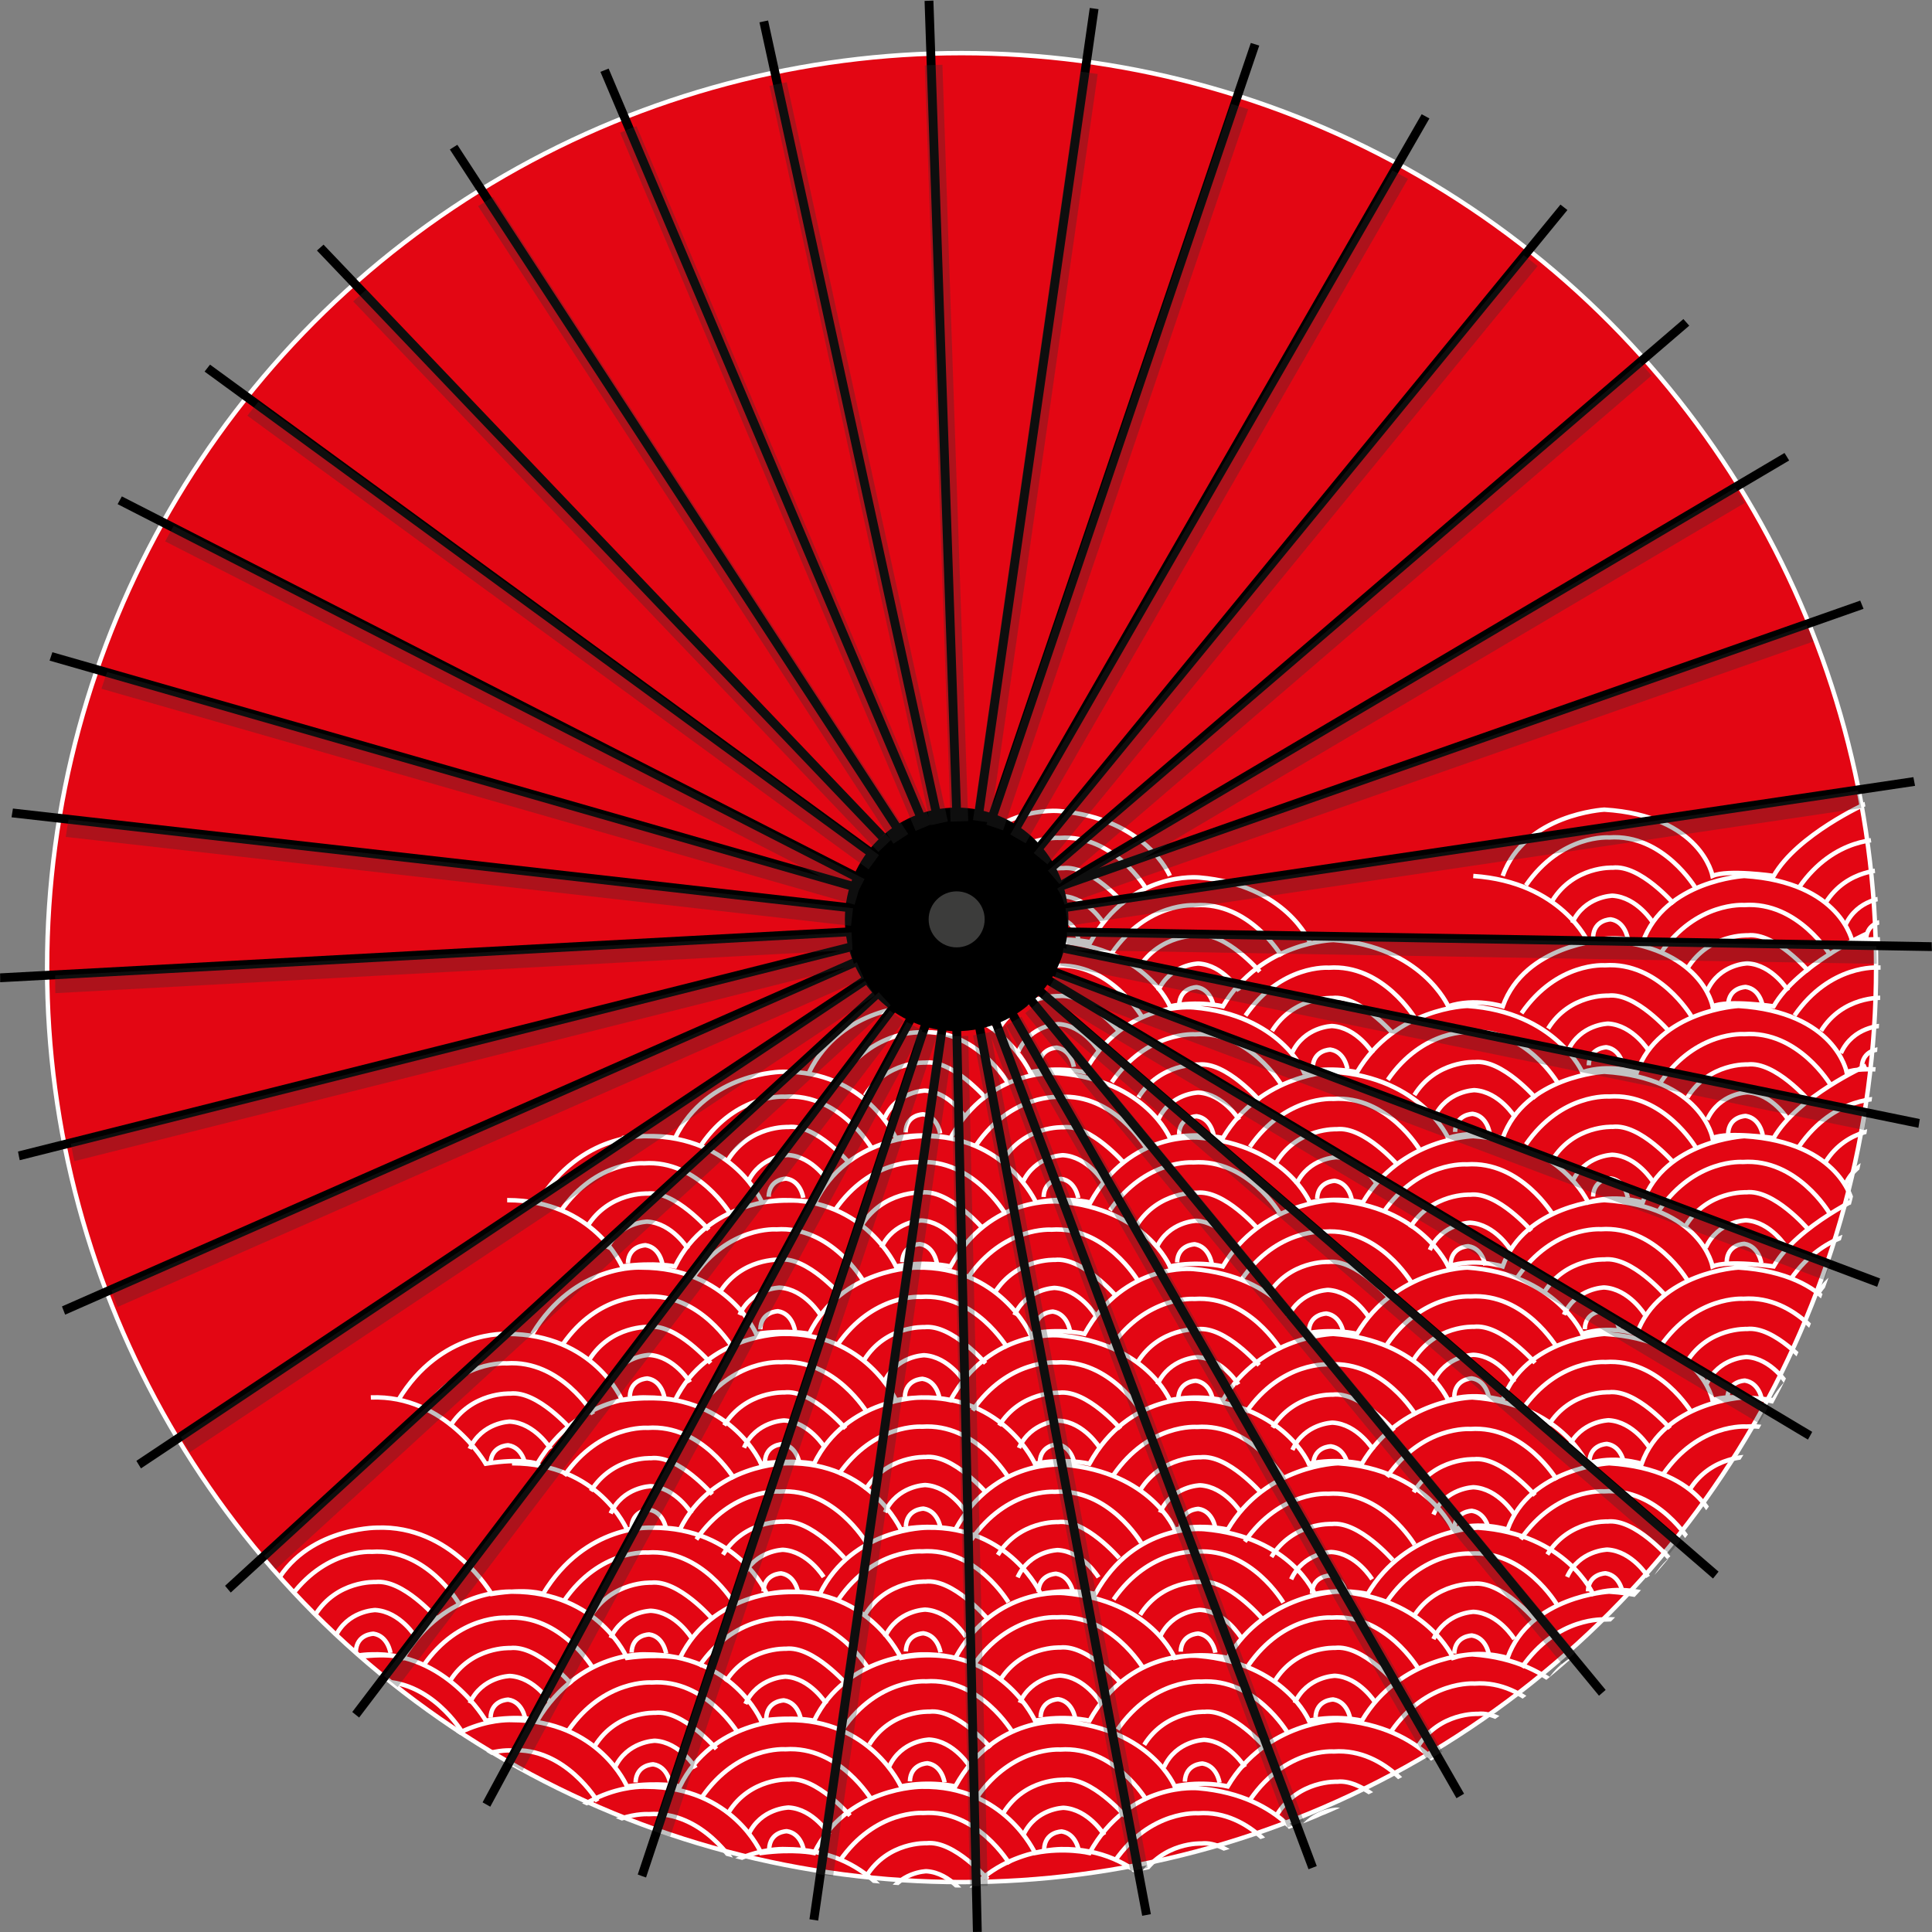 <?xml version="1.0" encoding="UTF-8" standalone="no"?>
<svg
   xmlns:dc="http://purl.org/dc/elements/1.1/"
   xmlns:cc="http://creativecommons.org/ns#"
   xmlns:rdf="http://www.w3.org/1999/02/22-rdf-syntax-ns#"
   xmlns:svg="http://www.w3.org/2000/svg"
   xmlns="http://www.w3.org/2000/svg"
   xmlns:xlink="http://www.w3.org/1999/xlink"
   xmlns:sodipodi="http://sodipodi.sourceforge.net/DTD/sodipodi-0.dtd"
   xmlns:inkscape="http://www.inkscape.org/namespaces/inkscape"
   version="1.1"
   id="Layer_1"
   x="0"
   y="0"
   width="218.66"
   height="218.66"
   viewBox="0 0 218.66 218.66"
   enable-background="new 0 0 841.89 595.28"
   xml:space="preserve"
   inkscape:version="0.91 r13725"
   sodipodi:docname="parasol2_optimized.svg"><rect x="0" y="0" width="218.66" height="218.66" fill="#808080" stroke="none"/><sodipodi:namedview
     pagecolor="#ffffff"
     bordercolor="#666666"
     borderopacity="1"
     objecttolerance="10"
     gridtolerance="10"
     guidetolerance="10"
     inkscape:pageopacity="0"
     inkscape:pageshadow="2"
     inkscape:window-width="1600"
     inkscape:window-height="837"
     id="namedview247"
     showgrid="false"
     inkscape:zoom="4.3172047"
     inkscape:cx="166.64442"
     inkscape:cy="105.04783"
     inkscape:window-x="-8"
     inkscape:window-y="-8"
     inkscape:window-maximized="1"
     inkscape:current-layer="Layer_1" /><style
     id="style3">.s0{fill:none;stroke-width:0.5;stroke:#fff;}.s1{fill:none;stroke:#000;}.s2{opacity:0.3;}.s3{fill:none;stroke-width:2;stroke:#303030;}</style><defs
     id="defs37331" /><g
     id="g36405"
     transform="translate(-311.128,-180.368)"><circle
       cx="420.4"
       cy="290.42"
       r="103.61"
       id="circle36407"
       fill="none" /><circle
       stroke-miterlimit="10"
       cx="419.96"
       cy="289.88"
       r="103.5"
       id="circle36409"
       style="fill:#e30613;stroke-width:0.5;stroke:#fff" /><g
       id="g36411"><defs
         id="defs36413"><path
           id="SVGID_1_"
           d="m523.96 290.5c0 57.16-46.34 103.5-103.5 103.5-57.16 0-103.5-46.34-103.5-103.5 0-57.16 46.34-103.5 103.51-103.5 57.16 0 103.5 46.34 103.5 103.5z" /></defs><clipPath
         id="SVGID_2_"><use
           xlink:href="#SVGID_1_"
           overflow="visible"
           id="use36417"
           x="0"
           y="0"
           width="100"
           height="100" /></clipPath><path
         clip-path="url(#SVGID_2_)"
         stroke-miterlimit="10"
         d="m 443.53,279.49 c 0,0 -2.67,-6.48 -12.5,-7.33 0,0 -7.83,-0.83 -12.33,7.33 m 103.64,-8.18 0,0 0,0 0,0 0,0 0,0 c 0,0 -7.81,3.52 -10.47,8.19 0,0 -5.17,-0.75 -6.92,0 0,0 -1.25,-6.81 -12.25,-7.5 0,0 -9,0.5 -11.5,7.5 m -21.83,7.51 c 0,0 -2.67,-6.48 -12.5,-7.33 0,0 -7.83,-0.83 -12.33,7.33 0,0 -2.83,-0.67 -6.17,0 0,0 -3.47,-7.67 -12.83,-7.5 m 122.64,-0.69 c 0,0 -7.8,3.52 -10.47,8.19 0,0 -5.17,-0.75 -6.92,0 0,0 -1.25,-6.81 -12.25,-7.5 0,0 -9,0.5 -11.5,7.5 0,0 -3.17,-1 -6.17,0 0,0 -3,-6.81 -13,-7.5 m 44.47,6.56 c 0,0 -7.8,3.52 -10.47,8.19 0,0 -5.16,-0.75 -6.91,0 0,0 -1.25,-6.81 -12.25,-7.5 0,0 -9,0.5 -11.5,7.5 0,0 -3.17,-1 -6.17,0 0,0 -3,-6.81 -13,-7.5 0,0 -8.17,0.17 -12.5,7.5 0,0 -2.83,-0.67 -6,0 0,0 -2.66,-6.48 -12.5,-7.33 0,0 -7.83,-0.83 -12.33,7.33 0,0 -2.83,-0.67 -6.17,0 m 124.98,-0.73 c 0,0 -7.8,3.52 -10.47,8.19 0,0 -5.16,-0.75 -6.92,0 0,0 -1.25,-6.81 -12.25,-7.5 0,0 -9,0.5 -11.5,7.5 0,0 -3.17,-1 -6.17,0 0,0 -3,-6.81 -13,-7.5 0,0 -8.17,0.17 -12.5,7.5 0,0 -2.83,-0.67 -6,0 0,0 -2.67,-6.48 -12.5,-7.33 0,0 -7.83,-0.83 -12.33,7.33 0,0 -2.83,-0.67 -6.17,0 0,0 -3.47,-7.67 -12.83,-7.5 0,0 -8.5,0 -12.17,7.5 m 119.63,-0.74 c 0,0 -7.81,3.52 -10.47,8.19 0,0 -5.17,-0.75 -6.92,0 0,0 -1.25,-6.81 -12.25,-7.5 0,0 -9,0.5 -11.5,7.5 0,0 -3.17,-1 -6.17,0 0,0 -3,-6.81 -13,-7.5 0,0 -8.17,0.17 -12.5,7.5 0,0 -2.83,-0.67 -6,0 0,0 -2.67,-6.48 -12.5,-7.33 0,0 -7.83,-0.83 -12.33,7.33 0,0 -2.83,-0.67 -6.17,0 0,0 -3.47,-7.67 -12.83,-7.5 0,0 -8.5,0 -12.17,7.5 0,0 -2.33,-0.5 -6,0 m 156.65,-0.9 c 0,0 -7.8,3.52 -10.47,8.19 0,0 -5.17,-0.75 -6.92,0 0,0 -1.25,-6.81 -12.25,-7.5 0,0 -9,0.5 -11.5,7.5 0,0 -3.17,-1 -6.17,0 0,0 -3,-6.81 -13,-7.5 0,0 -8.17,0.17 -12.5,7.5 0,0 -2.83,-0.67 -6,0 0,0 -2.67,-6.48 -12.5,-7.33 0,0 -7.83,-0.83 -12.33,7.33 0,0 -2.83,-0.67 -6.16,0 0,0 -3.47,-7.67 -12.83,-7.5 0,0 -8.5,0 -12.17,7.5 0,0 -2.33,-0.5 -6,0 0,0 -3.17,-7.5 -13,-7.5 0,0 -7.5,-0.5 -12.33,7.5 m 150.29,-0.95 c 0,0 -7.81,3.52 -10.47,8.19 0,0 -5.17,-0.75 -6.92,0 0,0 -1.25,-6.81 -12.25,-7.5 0,0 -9,0.5 -11.5,7.5 0,0 -3.17,-1 -6.17,0 0,0 -3,-6.81 -13,-7.5 0,0 -8.17,0.17 -12.5,7.5 0,0 -2.83,-0.67 -6,0 0,0 -2.67,-6.48 -12.5,-7.33 0,0 -7.83,-0.83 -12.33,7.33 0,0 -2.83,-0.67 -6.17,0 0,0 -3.47,-7.67 -12.83,-7.5 0,0 -8.5,0 -12.17,7.5 0,0 -2.33,-0.5 -6,0 0,0 -3.17,-7.5 -13,-7.5 m 168.99,6.94 c 0,0 -7.8,3.52 -10.47,8.19 0,0 -5.17,-0.75 -6.92,0 0,0 -1.25,-6.81 -12.25,-7.5 0,0 -9,0.5 -11.5,7.5 0,0 -3.17,-1 -6.17,0 0,0 -3,-6.81 -13,-7.5 0,0 -8.17,0.17 -12.5,7.5 0,0 -2.83,-0.67 -6,0 0,0 -2.66,-6.48 -12.5,-7.33 0,0 -7.83,-0.83 -12.33,7.33 0,0 -2.83,-0.67 -6.17,0 0,0 -3.47,-7.67 -12.83,-7.5 0,0 -8.5,0 -12.17,7.5 0,0 -2.33,-0.5 -6,0 0,0 -3.17,-7.5 -13,-7.5 0,0 -7.5,-0.5 -12.33,7.5 m 150.96,-0.68 c 0,0 -7.8,3.52 -10.47,8.19 0,0 -5.17,-0.75 -6.92,0 0,0 -1.25,-6.81 -12.25,-7.5 0,0 -9,0.5 -11.5,7.5 0,0 -3.17,-1 -6.17,0 0,0 -3,-6.81 -13,-7.5 0,0 -8.17,0.17 -12.5,7.5 0,0 -2.83,-0.67 -6,0 0,0 -2.67,-6.48 -12.5,-7.33 0,0 -7.83,-0.83 -12.33,7.33 0,0 -2.83,-0.67 -6.17,0 0,0 -3.47,-7.67 -12.83,-7.5 0,0 -8.5,0 -12.17,7.5 0,0 -2.33,-0.5 -6,0 0,0 -3.17,-7.5 -13,-7.5 0,0 -7.5,-0.5 -12.33,7.5 m 181.87,-1 c 0,0 -7.8,3.52 -10.47,8.19 0,0 -5.17,-0.75 -6.92,0 0,0 -1.25,-6.81 -12.25,-7.5 0,0 -9,0.5 -11.5,7.5 0,0 -3.17,-1 -6.17,0 0,0 -3,-6.81 -13,-7.5 0,0 -8.17,0.17 -12.5,7.5 0,0 -2.83,-0.67 -6,0 0,0 -2.67,-6.48 -12.5,-7.33 0,0 -7.83,-0.83 -12.33,7.33 0,0 -2.83,-0.67 -6.17,0 0,0 -3.47,-7.67 -12.83,-7.5 0,0 -8.5,0 -12.17,7.5 0,0 -2.33,-0.5 -6,0 0,0 -3.17,-7.5 -13,-7.5 0,0 -7.5,-0.5 -12.33,7.5 0,0 -1.67,-0.67 -5.83,0 0,0 -4.5,-7.83 -13,-7.5 m 169.79,6.76 c 0,0 -7.81,3.52 -10.47,8.19 0,0 -5.17,-0.75 -6.92,0 0,0 -1.25,-6.81 -12.25,-7.5 0,0 -9,0.5 -11.5,7.5 0,0 -3.17,-1 -6.17,0 0,0 -3,-6.81 -13,-7.5 0,0 -8.17,0.17 -12.5,7.5 0,0 -2.83,-0.67 -6,0 0,0 -2.67,-6.48 -12.5,-7.33 0,0 -7.83,-0.83 -12.33,7.33 0,0 -2.83,-0.67 -6.17,0 0,0 -3.47,-7.67 -12.83,-7.5 0,0 -8.5,0 -12.17,7.5 0,0 -2.33,-0.5 -6,0 0,0 -3.17,-7.5 -13,-7.5 m 169.65,6.6 c 0,0 -7.8,3.52 -10.47,8.19 0,0 -5.17,-0.75 -6.92,0 0,0 -1.25,-6.81 -12.25,-7.5 0,0 -9,0.5 -11.5,7.5 0,0 -3.17,-1 -6.17,0 0,0 -3,-6.81 -13,-7.5 0,0 -8.17,0.17 -12.5,7.5 0,0 -2.83,-0.67 -6,0 0,0 -2.66,-6.48 -12.5,-7.33 0,0 -7.83,-0.83 -12.33,7.33 0,0 -2.83,-0.67 -6.17,0 0,0 -3.47,-7.67 -12.83,-7.5 0,0 -8.5,0 -12.17,7.5 0,0 -2.33,-0.5 -6,0 0,0 -3.17,-7.5 -13,-7.5 0,0 -7.5,-0.5 -12.33,7.5 0,0 -1.67,-0.67 -5.83,0 0,0 -4.5,-7.83 -13,-7.5 0,0 -8.83,0 -12,7.5 0,0 -3.16,-0.33 -6.33,0 0,0 -4,-8 -13,-7.5 m 200.46,6.55 c 0,0 -7.81,3.52 -10.47,8.19 0,0 -5.17,-0.75 -6.92,0 0,0 -1.25,-6.81 -12.25,-7.5 0,0 -9,0.5 -11.5,7.5 0,0 -3.17,-1 -6.17,0 0,0 -3,-6.81 -13,-7.5 0,0 -8.17,0.17 -12.5,7.5 0,0 -2.83,-0.67 -6,0 0,0 -2.67,-6.48 -12.5,-7.33 0,0 -7.83,-0.83 -12.33,7.33 0,0 -2.83,-0.67 -6.16,0 0,0 -3.47,-7.67 -12.83,-7.5 0,0 -8.5,0 -12.17,7.5 0,0 -2.33,-0.5 -6,0 0,0 -3.17,-7.5 -13,-7.5 0,0 -7.5,-0.5 -12.33,7.5 0,0 -1.67,-0.67 -5.83,0 0,0 -4.5,-7.83 -13,-7.5 0,0 -8.83,0 -12,7.5 0,0 -3.17,-0.33 -6.33,0 0,0 -3.99,-8 -13,-7.5 m 231.47,6.41 c 0,0 -7.8,3.52 -10.47,8.19 0,0 -5.17,-0.75 -6.91,0 0,0 -1.25,-6.81 -12.25,-7.5 0,0 -9,0.5 -11.5,7.5 0,0 -3.17,-1 -6.17,0 0,0 -3,-6.81 -13,-7.5 0,0 -8.16,0.17 -12.5,7.5 0,0 -2.83,-0.67 -6,0 0,0 -2.67,-6.48 -12.5,-7.33 0,0 -7.83,-0.83 -12.33,7.33 0,0 -2.83,-0.67 -6.17,0 0,0 -3.47,-7.67 -12.83,-7.5 0,0 -8.5,0 -12.17,7.5 0,0 -2.33,-0.5 -6,0 0,0 -3.17,-7.5 -13,-7.5 0,0 -7.5,-0.5 -12.33,7.5 0,0 -1.67,-0.67 -5.83,0 0,0 -4.5,-7.83 -13,-7.5 0,0 -8.83,0 -12,7.5 0,0 -3.17,-0.33 -6.33,0 0,0 -4,-8 -13,-7.5 m 201.11,6.75 c 0,0 -7.8,3.52 -10.47,8.19 0,0 -5.17,-0.75 -6.92,0 0,0 -1.25,-6.81 -12.25,-7.5 0,0 -9,0.5 -11.5,7.5 0,0 -3.17,-1 -6.17,0 0,0 -3,-6.81 -13,-7.5 0,0 -8.17,0.17 -12.5,7.5 0,0 -2.83,-0.67 -6,0 0,0 -2.67,-6.48 -12.5,-7.33 0,0 -7.83,-0.83 -12.33,7.33 0,0 -2.83,-0.67 -6.16,0 0,0 -3.47,-7.67 -12.83,-7.5 0,0 -8.5,0 -12.17,7.5 0,0 -2.33,-0.5 -6,0 0,0 -3.17,-7.5 -13,-7.5 0,0 -7.5,-0.5 -12.33,7.5 0,0 -1.67,-0.67 -5.83,0 0,0 -4.5,-7.83 -13,-7.5 0,0 -8.83,0 -12,7.5 0,0 -3.17,-0.33 -6.33,0 0,0 -4,-8 -13,-7.5 m 231.47,6.85 c 0,0 -7.8,3.52 -10.47,8.19 0,0 -5.17,-0.75 -6.91,0 0,0 -1.25,-6.81 -12.25,-7.5 0,0 -9,0.5 -11.5,7.5 0,0 -3.17,-1 -6.17,0 0,0 -3,-6.81 -13,-7.5 0,0 -8.16,0.17 -12.5,7.5 0,0 -2.83,-0.67 -6,0 0,0 -2.66,-6.48 -12.5,-7.33 0,0 -7.83,-0.83 -12.33,7.33 0,0 -2.83,-0.67 -6.17,0 0,0 -3.47,-7.67 -12.83,-7.5 0,0 -8.5,0 -12.17,7.5 0,0 -2.33,-0.5 -6,0 0,0 -3.17,-7.5 -13,-7.5 0,0 -7.5,-0.5 -12.33,7.5 0,0 -1.66,-0.67 -5.83,0 0,0 -4.5,-7.83 -13,-7.5 0,0 -8.83,0 -12,7.5 0,0 -3.17,-0.33 -6.33,0 0,0 -4,-8 -13,-7.5 m 232.06,6.37 c 0,0 -7.8,3.52 -10.47,8.19 0,0 -5.17,-0.75 -6.92,0 0,0 -1.25,-6.81 -12.25,-7.5 0,0 -9,0.5 -11.5,7.5 0,0 -3.17,-1 -6.17,0 0,0 -3,-6.81 -13,-7.5 0,0 -8.16,0.17 -12.5,7.5 0,0 -2.83,-0.67 -6,0 0,0 -2.67,-6.48 -12.5,-7.33 0,0 -7.83,-0.83 -12.33,7.33 0,0 -2.83,-0.67 -6.17,0 0,0 -3.47,-7.67 -12.83,-7.5 0,0 -8.5,0 -12.17,7.5 0,0 -2.33,-0.5 -6,0 0,0 -3.17,-7.5 -13,-7.5 0,0 -7.5,-0.5 -12.33,7.5 0,0 -1.67,-0.67 -5.83,0 0,0 -4.5,-7.83 -13,-7.5 0,0 -8.83,0 -12,7.5 0,0 -3.17,-0.33 -6.33,0 0,0 -3.99,-8 -13,-7.5"
         id="path36419"
         class="s0"
         inkscape:connector-curvature="0"
         style="fill:none;stroke:#ffffff;stroke-width:0.5;stroke-miterlimit:10"
         sodipodi:nodetypes="cccccccccccccccccccccccccccccccccccccccccccccccccccccccccccccccccccccccccccccccccccccccccccccccccccccccccccccccccccccccccccccccccccccccccccccccccccccccccccccccccccccccccccccccccccccccccccccccccccccccccccccccccccccccccccccccccccccccccccccccccccccccccccccccccccccccccccccccccccccccccccccccccccccccccccc" /><g
         clip-path="url(#SVGID_2_)"
         id="g36459"><path
           stroke-miterlimit="10"
           d="m533.95 281.16c0 0-3.66-6.19-9.79-5.76 0 0-5.4-0.43-9.43 5.42M529.14 285.08 529.14 285.08 529.14 285.08 529.14 285.08 529.14 285.08 529.14 285.08c0 0-1.77-2.92-4.61-3.09 0 0-3.16 0.06-4.55 3.09M526.25 286.84c0 0-0.27-1.92-1.92-2.17 0 0-1.94 0.02-2 2.05M531.48 282.92c0 0-3.81-4.44-6.92-4.09 0 0-4.37-0.22-6.82 3.73"
           id="path36461"
           class="s0" /></g><g
         clip-path="url(#SVGID_2_)"
         id="g36469"><path
           stroke-miterlimit="10"
           d="m503.05 280.91c0 0-3.65-6.19-9.79-5.76 0 0-5.4-0.42-9.43 5.42M498.23 284.83 498.23 284.83 498.23 284.83 498.23 284.83 498.23 284.83 498.23 284.83c0 0-1.77-2.92-4.61-3.09 0 0-3.17 0.06-4.55 3.09M495.35 286.59c0 0-0.28-1.92-1.92-2.17 0 0-1.94 0.02-2 2.05M500.57 282.66c0 0-3.81-4.44-6.92-4.09 0 0-4.37-0.22-6.82 3.73"
           id="path36471"
           class="s0" /></g><g
         clip-path="url(#SVGID_2_)"
         id="g36479"><path
           stroke-miterlimit="10"
           d="m440.85 280.96c0 0-3.65-6.19-9.79-5.76 0 0-5.4-0.42-9.43 5.42M436.04 284.88 436.04 284.88 436.04 284.88 436.04 284.88 436.04 284.88 436.04 284.88c0 0-1.77-2.92-4.61-3.09 0 0-3.17 0.06-4.55 3.09M433.16 286.64c0 0-0.27-1.92-1.92-2.17 0 0-1.94 0.02-2 2.05M438.38 282.71c0 0-3.81-4.44-6.92-4.09 0 0-4.37-0.22-6.82 3.73"
           id="path36481"
           class="s0" /></g><g
         clip-path="url(#SVGID_2_)"
         id="g36489"><path
           stroke-miterlimit="10"
           d="m518.32 288.56c0 0-3.65-6.19-9.79-5.76 0 0-5.4-0.42-9.43 5.42M513.51 292.49 513.51 292.49 513.51 292.49 513.51 292.49 513.51 292.49 513.51 292.49c0 0-1.77-2.92-4.61-3.09 0 0-3.17 0.06-4.55 3.09M510.63 294.24c0 0-0.27-1.93-1.92-2.17 0 0-1.94 0.02-2 2.05M515.85 290.32c0 0-3.81-4.44-6.92-4.09 0 0-4.37-0.21-6.82 3.73"
           id="path36491"
           class="s0" /></g><g
         clip-path="url(#SVGID_2_)"
         id="g36499"><path
           stroke-miterlimit="10"
           d="m456.18 288.58c0 0-3.65-6.19-9.79-5.76 0 0-5.4-0.43-9.43 5.42M451.37 292.51 451.37 292.51 451.37 292.51 451.37 292.51 451.37 292.51 451.37 292.51c0 0-1.78-2.92-4.61-3.09 0 0-3.17 0.06-4.55 3.09M448.49 294.26c0 0-0.28-1.92-1.91-2.17 0 0-1.94 0.01-2 2.05M453.71 290.34c0 0-3.81-4.44-6.92-4.1 0 0-4.37-0.22-6.82 3.73"
           id="path36501"
           class="s0" /></g><g
         clip-path="url(#SVGID_2_)"
         id="g36509"><path
           stroke-miterlimit="10"
           d="m533.45 295.64c0 0-3.66-6.19-9.79-5.76 0 0-5.4-0.42-9.43 5.42M528.64 299.56 528.64 299.56 528.64 299.56 528.64 299.56 528.64 299.56 528.64 299.56c0 0-1.77-2.92-4.61-3.09 0 0-3.17 0.06-4.55 3.09M525.76 301.31c0 0-0.27-1.92-1.92-2.18 0 0-1.94 0.02-2 2.05M530.98 297.39c0 0-3.81-4.44-6.92-4.09 0 0-4.37-0.22-6.82 3.73"
           id="path36511"
           class="s0" /></g><g
         clip-path="url(#SVGID_2_)"
         id="g36519"><path
           stroke-miterlimit="10"
           d="m502.55 295.38c0 0-3.65-6.19-9.79-5.76 0 0-5.4-0.42-9.43 5.42M497.74 299.31 497.74 299.31 497.74 299.31 497.74 299.31 497.74 299.31 497.74 299.31c0 0-1.78-2.92-4.61-3.09 0 0-3.17 0.06-4.55 3.09M494.86 301.06c0 0-0.28-1.92-1.92-2.17 0 0-1.94 0.02-2 2.05M500.08 297.14c0 0-3.81-4.44-6.92-4.09 0 0-4.37-0.22-6.82 3.73"
           id="path36521"
           class="s0" /></g><g
         clip-path="url(#SVGID_2_)"
         id="g36529"><path
           stroke-miterlimit="10"
           d="m471.31 295.65c0 0-3.65-6.19-9.79-5.76 0 0-5.4-0.42-9.43 5.42M466.5 299.58 466.5 299.58 466.5 299.58 466.5 299.58 466.5 299.58 466.5 299.58c0 0-1.77-2.92-4.61-3.09 0 0-3.17 0.06-4.55 3.09M463.62 301.33c0 0-0.27-1.92-1.92-2.17 0 0-1.94 0.02-2 2.05M468.84 297.41c0 0-3.81-4.44-6.92-4.09 0 0-4.37-0.22-6.82 3.73"
           id="path36531"
           class="s0" /></g><g
         clip-path="url(#SVGID_2_)"
         id="g36539"><path
           stroke-miterlimit="10"
           d="m440.36 295.43c0 0-3.65-6.19-9.79-5.76 0 0-5.4-0.42-9.43 5.42M435.55 299.36 435.55 299.36 435.55 299.36 435.55 299.36 435.55 299.36 435.55 299.36c0 0-1.78-2.92-4.61-3.09 0 0-3.17 0.06-4.55 3.09M432.66 301.11c0 0-0.27-1.92-1.92-2.17 0 0-1.94 0.02-2 2.05M437.89 297.19c0 0-3.81-4.44-6.92-4.09 0 0-4.37-0.22-6.82 3.73"
           id="path36541"
           class="s0" /></g><g
         clip-path="url(#SVGID_2_)"
         id="g36549"><path
           stroke-miterlimit="10"
           d="m518.32 303.17c0 0-3.65-6.19-9.79-5.76 0 0-5.4-0.42-9.43 5.42M513.51 307.09 513.51 307.09 513.51 307.09 513.51 307.09 513.51 307.09 513.51 307.09c0 0-1.78-2.92-4.61-3.09 0 0-3.16 0.06-4.55 3.09M510.63 308.85c0 0-0.27-1.92-1.92-2.18 0 0-1.94 0.02-2 2.05M515.85 304.93c0 0-3.81-4.44-6.92-4.09 0 0-4.37-0.22-6.82 3.73"
           id="path36551"
           class="s0" /></g><g
         clip-path="url(#SVGID_2_)"
         id="g36559"><path
           stroke-miterlimit="10"
           d="m487.42 302.92c0 0-3.65-6.19-9.79-5.76 0 0-5.4-0.42-9.43 5.42M482.61 306.84 482.61 306.84 482.61 306.84 482.61 306.84 482.61 306.84 482.61 306.84c0 0-1.77-2.92-4.61-3.09 0 0-3.17 0.06-4.55 3.09M479.72 308.6c0 0-0.27-1.93-1.91-2.17 0 0-1.94 0.02-2 2.05M484.95 304.67c0 0-3.81-4.44-6.92-4.1 0 0-4.37-0.21-6.82 3.73"
           id="path36561"
           class="s0" /></g><g
         clip-path="url(#SVGID_2_)"
         id="g36569"><path
           stroke-miterlimit="10"
           d="m456.18 303.19c0 0-3.65-6.19-9.79-5.76 0 0-5.4-0.42-9.43 5.42M451.37 307.11 451.37 307.11 451.37 307.11 451.37 307.11 451.37 307.11 451.37 307.11c0 0-1.77-2.92-4.61-3.09 0 0-3.17 0.06-4.55 3.09M448.49 308.87c0 0-0.28-1.92-1.92-2.17 0 0-1.94 0.02-2 2.05M453.71 304.95c0 0-3.81-4.44-6.92-4.1 0 0-4.37-0.21-6.82 3.73"
           id="path36571"
           class="s0" /></g><g
         clip-path="url(#SVGID_2_)"
         id="g36579"><path
           stroke-miterlimit="10"
           d="m425.23 302.97c0 0-3.65-6.19-9.79-5.76 0 0-5.4-0.43-9.43 5.42M420.42 306.89 420.42 306.89 420.42 306.89 420.42 306.89 420.42 306.89 420.42 306.89c0 0-1.77-2.92-4.61-3.09 0 0-3.17 0.06-4.55 3.09M417.53 308.65c0 0-0.27-1.92-1.91-2.17 0 0-1.94 0.01-2 2.05M422.76 304.72c0 0-3.81-4.44-6.92-4.09 0 0-4.37-0.22-6.82 3.73"
           id="path36581"
           class="s0" /></g><g
         clip-path="url(#SVGID_2_)"
         id="g36589"><path
           stroke-miterlimit="10"
           d="m533.95 310.48c0 0-3.66-6.19-9.79-5.76 0 0-5.4-0.43-9.43 5.42M529.14 314.41 529.14 314.41 529.14 314.41 529.14 314.41 529.14 314.41 529.14 314.41c0 0-1.77-2.92-4.61-3.09 0 0-3.16 0.06-4.55 3.09M526.25 316.16c0 0-0.27-1.92-1.92-2.17 0 0-1.94 0.02-2 2.05M531.48 312.24c0 0-3.81-4.44-6.92-4.09 0 0-4.37-0.22-6.82 3.73"
           id="path36591"
           class="s0" /></g><g
         clip-path="url(#SVGID_2_)"
         id="g36599"><path
           stroke-miterlimit="10"
           d="m503.05 310.23c0 0-3.65-6.19-9.79-5.76 0 0-5.4-0.42-9.43 5.42M498.23 314.15 498.23 314.15 498.23 314.15 498.23 314.15 498.23 314.15 498.23 314.15c0 0-1.77-2.92-4.61-3.09 0 0-3.17 0.06-4.55 3.09M495.35 315.91c0 0-0.27-1.92-1.92-2.17 0 0-1.94 0.02-2 2.05M500.57 311.99c0 0-3.81-4.44-6.92-4.09 0 0-4.37-0.22-6.82 3.73"
           id="path36601"
           class="s0" /></g><g
         clip-path="url(#SVGID_2_)"
         id="g36609"><path
           stroke-miterlimit="10"
           d="m471.81 310.5c0 0-3.66-6.19-9.79-5.76 0 0-5.4-0.42-9.43 5.42M467 314.43 467 314.43 467 314.43 467 314.43 467 314.43 467 314.43c0 0-1.77-2.92-4.61-3.09 0 0-3.17 0.06-4.55 3.09M464.12 316.18c0 0-0.27-1.92-1.92-2.17 0 0-1.94 0.02-2 2.05M469.34 312.26c0 0-3.81-4.44-6.92-4.09 0 0-4.37-0.22-6.82 3.73"
           id="path36611"
           class="s0" /></g><g
         clip-path="url(#SVGID_2_)"
         id="g36619"><path
           stroke-miterlimit="10"
           d="m440.85 310.28c0 0-3.65-6.19-9.79-5.76 0 0-5.4-0.42-9.43 5.42M436.04 314.2 436.04 314.2 436.04 314.2 436.04 314.2 436.04 314.2 436.04 314.2c0 0-1.78-2.92-4.61-3.09 0 0-3.17 0.06-4.55 3.09M433.16 315.96c0 0-0.27-1.92-1.92-2.17 0 0-1.94 0.02-2 2.05M438.38 312.04c0 0-3.81-4.44-6.92-4.09 0 0-4.37-0.22-6.82 3.73"
           id="path36621"
           class="s0" /></g><g
         clip-path="url(#SVGID_2_)"
         id="g36629"><path
           stroke-miterlimit="10"
           d="m409.74 310.25c0 0-3.65-6.19-9.79-5.76 0 0-5.4-0.42-9.43 5.42M404.93 314.18 404.93 314.18 404.93 314.18 404.93 314.18 404.93 314.18 404.93 314.18c0 0-1.77-2.92-4.61-3.09 0 0-3.17 0.06-4.55 3.09M402.04 315.93c0 0-0.28-1.92-1.92-2.17 0 0-1.94 0.01-2 2.05M407.27 312.01c0 0-3.81-4.44-6.92-4.09 0 0-4.37-0.22-6.82 3.73"
           id="path36631"
           class="s0" /></g><g
         clip-path="url(#SVGID_2_)"
         id="g36639"><path
           stroke-miterlimit="10"
           d="m518.16 317.64c0 0-3.65-6.19-9.79-5.76 0 0-5.4-0.43-9.43 5.42M513.35 321.57 513.35 321.57 513.35 321.57 513.35 321.57 513.35 321.57 513.35 321.57c0 0-1.78-2.92-4.61-3.09 0 0-3.17 0.06-4.55 3.09M510.47 323.32c0 0-0.28-1.92-1.92-2.18 0 0-1.94 0.02-2 2.05M515.69 319.4c0 0-3.81-4.44-6.92-4.09 0 0-4.37-0.22-6.82 3.73"
           id="path36641"
           class="s0" /></g><g
         clip-path="url(#SVGID_2_)"
         id="g36649"><path
           stroke-miterlimit="10"
           d="m486.92 317.91c0 0-3.66-6.19-9.79-5.76 0 0-5.4-0.42-9.43 5.42M482.11 321.84 482.11 321.84 482.11 321.84 482.11 321.84 482.11 321.84 482.11 321.84c0 0-1.77-2.92-4.61-3.09 0 0-3.16 0.06-4.55 3.09M479.23 323.59c0 0-0.27-1.93-1.92-2.18 0 0-1.94 0.02-2 2.05M484.45 319.67c0 0-3.81-4.44-6.92-4.09 0 0-4.37-0.22-6.82 3.73"
           id="path36651"
           class="s0" /></g><g
         clip-path="url(#SVGID_2_)"
         id="g36659"><path
           stroke-miterlimit="10"
           d="m455.97 317.69c0 0-3.65-6.19-9.79-5.76 0 0-5.4-0.43-9.43 5.42M451.16 321.62 451.16 321.62 451.16 321.62 451.16 321.62 451.16 321.62 451.16 321.62c0 0-1.78-2.92-4.61-3.09 0 0-3.17 0.06-4.55 3.09M448.27 323.37c0 0-0.28-1.92-1.92-2.18 0 0-1.94 0.02-2 2.05M453.5 319.45c0 0-3.81-4.44-6.92-4.09 0 0-4.37-0.22-6.82 3.73"
           id="path36661"
           class="s0" /></g><g
         clip-path="url(#SVGID_2_)"
         id="g36669"><path
           stroke-miterlimit="10"
           d="m424.85 317.66c0 0-3.65-6.19-9.79-5.76 0 0-5.4-0.42-9.43 5.42M420.04 321.59 420.04 321.59 420.04 321.59 420.04 321.59 420.04 321.59 420.04 321.59c0 0-1.77-2.92-4.61-3.09 0 0-3.17 0.06-4.55 3.09M417.16 323.34c0 0-0.27-1.92-1.92-2.17 0 0-1.94 0.02-2 2.05M422.38 319.42c0 0-3.81-4.44-6.92-4.09 0 0-4.37-0.22-6.82 3.73"
           id="path36671"
           class="s0" /></g><g
         clip-path="url(#SVGID_2_)"
         id="g36679"><path
           stroke-miterlimit="10"
           d="m393.81 317.79c0 0-3.66-6.19-9.79-5.76 0 0-5.4-0.42-9.43 5.42M388.99 321.72 388.99 321.72 388.99 321.72 388.99 321.72 388.99 321.72 388.99 321.72c0 0-1.77-2.92-4.61-3.09 0 0-3.17 0.06-4.55 3.09M386.11 323.47c0 0-0.27-1.92-1.92-2.17 0 0-1.94 0.02-2 2.05M391.34 319.55c0 0-3.81-4.44-6.92-4.1 0 0-4.37-0.22-6.82 3.73"
           id="path36681"
           class="s0" /></g><g
         clip-path="url(#SVGID_2_)"
         id="g36689"><path
           stroke-miterlimit="10"
           d="m533.01 325.5c0 0-3.65-6.19-9.79-5.76 0 0-5.4-0.42-9.43 5.42M528.19 329.43 528.19 329.43 528.19 329.43 528.19 329.43 528.19 329.43 528.19 329.43c0 0-1.77-2.92-4.61-3.09 0 0-3.16 0.06-4.55 3.09M525.31 331.18c0 0-0.27-1.93-1.92-2.18 0 0-1.94 0.02-2 2.05M530.53 327.26c0 0-3.81-4.44-6.92-4.09 0 0-4.37-0.22-6.82 3.73"
           id="path36691"
           class="s0" /></g><g
         clip-path="url(#SVGID_2_)"
         id="g36699"><path
           stroke-miterlimit="10"
           d="m502.1 325.25c0 0-3.65-6.19-9.79-5.76 0 0-5.4-0.42-9.43 5.42M497.29 329.17 497.29 329.17 497.29 329.17 497.29 329.17 497.29 329.17 497.29 329.17c0 0-1.77-2.92-4.61-3.09 0 0-3.17 0.06-4.55 3.09M494.41 330.93c0 0-0.28-1.92-1.92-2.17 0 0-1.94 0.02-2 2.05M499.63 327c0 0-3.81-4.44-6.92-4.09 0 0-4.37-0.22-6.82 3.73"
           id="path36701"
           class="s0" /></g><g
         clip-path="url(#SVGID_2_)"
         id="g36709"><path
           stroke-miterlimit="10"
           d="m470.87 325.52c0 0-3.66-6.19-9.79-5.76 0 0-5.4-0.43-9.43 5.42M466.05 329.45 466.05 329.45 466.05 329.45 466.05 329.45 466.05 329.45 466.05 329.45c0 0-1.77-2.92-4.61-3.09 0 0-3.17 0.06-4.55 3.09M463.17 331.2c0 0-0.27-1.92-1.91-2.17 0 0-1.94 0.01-2 2.05M468.39 327.28c0 0-3.81-4.44-6.92-4.09 0 0-4.37-0.22-6.82 3.73"
           id="path36711"
           class="s0" /></g><g
         clip-path="url(#SVGID_2_)"
         id="g36719"><path
           stroke-miterlimit="10"
           d="m439.91 325.3c0 0-3.65-6.19-9.78-5.76 0 0-5.4-0.42-9.44 5.42M435.1 329.22 435.1 329.22 435.1 329.22 435.1 329.22 435.1 329.22 435.1 329.22c0 0-1.77-2.92-4.61-3.09 0 0-3.17 0.06-4.55 3.09M432.22 330.98c0 0-0.28-1.92-1.92-2.17 0 0-1.94 0.02-2 2.05M437.44 327.05c0 0-3.81-4.44-6.92-4.09 0 0-4.37-0.21-6.82 3.73"
           id="path36721"
           class="s0" /></g><g
         clip-path="url(#SVGID_2_)"
         id="g36729"><path
           stroke-miterlimit="10"
           d="m408.79 325.27c0 0-3.65-6.19-9.79-5.76 0 0-5.4-0.42-9.43 5.42M403.98 329.19 403.98 329.19 403.98 329.19 403.98 329.19 403.98 329.19 403.98 329.19c0 0-1.77-2.92-4.61-3.09 0 0-3.17 0.06-4.55 3.09M401.1 330.95c0 0-0.28-1.92-1.92-2.18 0 0-1.94 0.02-2 2.05M406.32 327.02c0 0-3.81-4.44-6.92-4.09 0 0-4.37-0.22-6.82 3.73"
           id="path36731"
           class="s0" /></g><g
         clip-path="url(#SVGID_2_)"
         id="g36739"><path
           stroke-miterlimit="10"
           d="m518.24 333.12c0 0-3.66-6.19-9.79-5.76 0 0-5.4-0.42-9.43 5.42M513.42 337.04 513.42 337.04 513.42 337.04 513.42 337.04 513.42 337.04 513.42 337.04c0 0-1.77-2.92-4.61-3.09 0 0-3.17 0.06-4.55 3.09M510.54 338.8c0 0-0.27-1.92-1.92-2.18 0 0-1.94 0.02-2 2.05M515.77 334.87c0 0-3.81-4.44-6.92-4.09 0 0-4.37-0.22-6.82 3.73"
           id="path36741"
           class="s0" /></g><g
         clip-path="url(#SVGID_2_)"
         id="g36749"><path
           stroke-miterlimit="10"
           d="m487.33 332.86c0 0-3.65-6.19-9.79-5.76 0 0-5.4-0.42-9.43 5.42M482.52 336.79 482.52 336.79 482.52 336.79 482.52 336.79 482.52 336.79 482.52 336.79c0 0-1.77-2.92-4.61-3.09 0 0-3.17 0.06-4.55 3.09M479.64 338.54c0 0-0.28-1.92-1.92-2.17 0 0-1.94 0.02-2 2.05M484.86 334.62c0 0-3.81-4.44-6.92-4.09 0 0-4.37-0.22-6.82 3.73"
           id="path36751"
           class="s0" /></g><g
         clip-path="url(#SVGID_2_)"
         id="g36759"><path
           stroke-miterlimit="10"
           d="m456.1 333.14c0 0-3.66-6.19-9.79-5.76 0 0-5.4-0.43-9.43 5.42M451.29 337.06 451.29 337.06 451.29 337.06 451.29 337.06 451.29 337.06 451.29 337.06c0 0-1.77-2.92-4.61-3.09 0 0-3.17 0.06-4.55 3.09M448.4 338.81c0 0-0.27-1.92-1.92-2.17 0 0-1.94 0.02-2 2.05M453.63 334.89c0 0-3.81-4.44-6.92-4.09 0 0-4.37-0.22-6.82 3.73"
           id="path36761"
           class="s0" /></g><g
         clip-path="url(#SVGID_2_)"
         id="g36769"><path
           stroke-miterlimit="10"
           d="m425.14 332.91c0 0-3.65-6.19-9.79-5.76 0 0-5.4-0.42-9.43 5.42M420.33 336.84 420.33 336.84 420.33 336.84 420.33 336.84 420.33 336.84 420.33 336.84c0 0-1.78-2.92-4.61-3.09 0 0-3.17 0.06-4.55 3.09M417.45 338.59c0 0-0.28-1.93-1.91-2.17 0 0-1.94 0.02-2 2.05M422.67 334.67c0 0-3.81-4.44-6.92-4.1 0 0-4.37-0.22-6.82 3.73"
           id="path36771"
           class="s0" /></g><g
         clip-path="url(#SVGID_2_)"
         id="g36779"><path
           stroke-miterlimit="10"
           d="m394.03 332.88c0 0-3.66-6.19-9.79-5.76 0 0-5.4-0.42-9.43 5.42M389.22 336.81 389.22 336.81 389.22 336.81 389.22 336.81 389.22 336.81 389.22 336.81c0 0-1.77-2.92-4.61-3.09 0 0-3.17 0.06-4.55 3.09M386.33 338.56c0 0-0.27-1.93-1.92-2.18 0 0-1.94 0.02-2 2.05M391.56 334.64c0 0-3.81-4.44-6.92-4.1 0 0-4.37-0.22-6.82 3.73"
           id="path36781"
           class="s0" /></g><g
         clip-path="url(#SVGID_2_)"
         id="g36789"><path
           stroke-miterlimit="10"
           d="m502.61 340.28c0 0-3.65-6.19-9.79-5.76 0 0-5.4-0.43-9.43 5.42M497.8 344.2 497.8 344.2 497.8 344.2 497.8 344.2 497.8 344.2 497.8 344.2c0 0-1.77-2.92-4.61-3.09 0 0-3.17 0.06-4.55 3.09M494.92 345.96c0 0-0.27-1.93-1.91-2.17 0 0-1.94 0.01-2 2.05M500.14 342.03c0 0-3.81-4.44-6.92-4.09 0 0-4.37-0.22-6.82 3.73"
           id="path36791"
           class="s0" /></g><g
         clip-path="url(#SVGID_2_)"
         id="g36799"><path
           stroke-miterlimit="10"
           d="m471.38 340.55c0 0-3.66-6.19-9.79-5.76 0 0-5.4-0.43-9.43 5.42M466.56 344.47 466.56 344.47 466.56 344.47 466.56 344.47 466.56 344.47 466.56 344.47c0 0-1.77-2.92-4.61-3.09 0 0-3.17 0.06-4.55 3.09M463.68 346.23c0 0-0.27-1.92-1.92-2.17 0 0-1.94 0.01-2 2.05M468.9 342.3c0 0-3.81-4.44-6.92-4.09 0 0-4.37-0.22-6.83 3.73"
           id="path36801"
           class="s0" /></g><g
         clip-path="url(#SVGID_2_)"
         id="g36809"><path
           stroke-miterlimit="10"
           d="m440.42 340.33c0 0-3.65-6.19-9.78-5.76 0 0-5.4-0.42-9.44 5.42M435.61 344.25 435.61 344.25 435.61 344.25 435.61 344.25 435.61 344.25 435.61 344.25c0 0-1.77-2.92-4.61-3.09 0 0-3.17 0.06-4.55 3.09M432.73 346.01c0 0-0.28-1.92-1.92-2.17 0 0-1.94 0.02-2 2.05M437.95 342.08c0 0-3.81-4.44-6.92-4.09 0 0-4.37-0.22-6.82 3.73"
           id="path36811"
           class="s0" /></g><g
         clip-path="url(#SVGID_2_)"
         id="g36819"><path
           stroke-miterlimit="10"
           d="m409.3 340.3c0 0-3.65-6.19-9.79-5.76 0 0-5.4-0.43-9.43 5.42M404.49 344.22 404.49 344.22 404.49 344.22 404.49 344.22 404.49 344.22 404.49 344.22c0 0-1.77-2.92-4.61-3.09 0 0-3.17 0.06-4.55 3.09M401.61 345.98c0 0-0.28-1.92-1.91-2.17 0 0-1.94 0.02-2 2.05M406.83 342.05c0 0-3.81-4.44-6.92-4.09 0 0-4.37-0.22-6.82 3.73"
           id="path36821"
           class="s0" /></g><g
         clip-path="url(#SVGID_2_)"
         id="g36829"><path
           stroke-miterlimit="10"
           d="m378.26 340.43c0 0-3.65-6.19-9.79-5.76 0 0-5.4-0.42-9.43 5.42M373.45 344.35 373.45 344.35 373.45 344.35 373.45 344.35 373.45 344.35 373.45 344.35c0 0-1.77-2.92-4.61-3.09 0 0-3.17 0.06-4.55 3.09M370.57 346.11c0 0-0.28-1.92-1.92-2.17 0 0-1.94 0.02-2 2.05M375.79 342.18c0 0-3.81-4.44-6.92-4.09 0 0-4.37-0.22-6.82 3.73"
           id="path36831"
           class="s0" /></g><g
         clip-path="url(#SVGID_2_)"
         id="g36839"><path
           stroke-miterlimit="10"
           d="m518.57 347.58c0 0-3.65-6.19-9.79-5.76 0 0-5.4-0.43-9.43 5.42M513.76 351.51 513.76 351.51 513.76 351.51 513.76 351.51 513.76 351.51 513.76 351.51c0 0-1.77-2.92-4.61-3.09 0 0-3.17 0.06-4.55 3.09M510.87 353.26c0 0-0.28-1.92-1.91-2.17 0 0-1.94 0.02-2 2.05M516.1 349.34c0 0-3.81-4.44-6.92-4.09 0 0-4.37-0.22-6.82 3.73"
           id="path36841"
           class="s0" /></g><g
         clip-path="url(#SVGID_2_)"
         id="g36849"><path
           stroke-miterlimit="10"
           d="m487.33 347.86c0 0-3.66-6.19-9.79-5.76 0 0-5.4-0.42-9.43 5.42M482.52 351.78 482.52 351.78 482.52 351.78 482.52 351.78 482.52 351.78 482.52 351.78c0 0-1.77-2.92-4.61-3.09 0 0-3.17 0.06-4.55 3.09M479.64 353.54c0 0-0.27-1.93-1.92-2.18 0 0-1.94 0.02-2 2.05M484.86 349.61c0 0-3.81-4.44-6.92-4.09 0 0-4.37-0.22-6.82 3.73"
           id="path36851"
           class="s0" /></g><g
         clip-path="url(#SVGID_2_)"
         id="g36859"><path
           stroke-miterlimit="10"
           d="m456.38 347.63c0 0-3.65-6.19-9.79-5.76 0 0-5.4-0.43-9.43 5.42M451.57 351.56 451.57 351.56 451.57 351.56 451.57 351.56 451.57 351.56 451.57 351.56c0 0-1.77-2.92-4.61-3.09 0 0-3.17 0.06-4.55 3.09M448.68 353.31c0 0-0.27-1.92-1.91-2.17 0 0-1.94 0.01-2 2.05M453.91 349.39c0 0-3.81-4.44-6.92-4.09 0 0-4.37-0.22-6.82 3.73"
           id="path36861"
           class="s0" /></g><g
         clip-path="url(#SVGID_2_)"
         id="g36869"><path
           stroke-miterlimit="10"
           d="m425.26 347.6c0 0-3.65-6.19-9.79-5.76 0 0-5.4-0.42-9.43 5.42M420.45 351.53 420.45 351.53 420.45 351.53 420.45 351.53 420.45 351.53 420.45 351.53c0 0-1.77-2.92-4.61-3.09 0 0-3.17 0.06-4.55 3.09M417.57 353.28c0 0-0.28-1.92-1.92-2.17 0 0-1.94 0.02-2 2.05M422.79 349.36c0 0-3.81-4.44-6.92-4.09 0 0-4.37-0.22-6.82 3.73"
           id="path36871"
           class="s0" /></g><g
         clip-path="url(#SVGID_2_)"
         id="g36879"><path
           stroke-miterlimit="10"
           d="m394.22 347.73c0 0-3.65-6.19-9.79-5.76 0 0-5.4-0.42-9.43 5.42M389.4 351.66 389.4 351.66 389.4 351.66 389.4 351.66 389.4 351.66 389.4 351.66c0 0-1.77-2.92-4.61-3.09 0 0-3.17 0.06-4.55 3.09M386.52 353.41c0 0-0.28-1.92-1.92-2.17 0 0-1.94 0.02-2 2.05M391.74 349.49c0 0-3.81-4.44-6.92-4.09 0 0-4.37-0.22-6.82 3.73"
           id="path36881"
           class="s0" /></g><g
         clip-path="url(#SVGID_2_)"
         id="g36889"><path
           stroke-miterlimit="10"
           d="m502.46 354.92c0 0-3.65-6.19-9.79-5.76 0 0-5.4-0.43-9.43 5.42M497.65 358.84 497.65 358.84 497.65 358.84 497.65 358.84 497.65 358.84 497.65 358.84c0 0-1.77-2.92-4.61-3.09 0 0-3.17 0.06-4.55 3.09M494.77 360.6c0 0-0.28-1.92-1.92-2.17 0 0-1.94 0.02-2 2.05M499.99 356.67c0 0-3.81-4.44-6.92-4.1 0 0-4.37-0.22-6.82 3.73"
           id="path36891"
           class="s0" /></g><g
         clip-path="url(#SVGID_2_)"
         id="g36899"><path
           stroke-miterlimit="10"
           d="m471.23 355.19c0 0-3.65-6.19-9.79-5.76 0 0-5.4-0.42-9.43 5.42M466.42 359.11 466.42 359.11 466.42 359.11 466.42 359.11 466.42 359.11 466.42 359.11c0 0-1.77-2.92-4.61-3.09 0 0-3.16 0.06-4.55 3.09M463.53 360.87c0 0-0.27-1.92-1.92-2.18 0 0-1.94 0.02-2 2.05M468.76 356.94c0 0-3.81-4.44-6.92-4.09 0 0-4.37-0.22-6.82 3.73"
           id="path36901"
           class="s0" /></g><g
         clip-path="url(#SVGID_2_)"
         id="g36909"><path
           stroke-miterlimit="10"
           d="m440.27 354.97c0 0-3.65-6.19-9.78-5.76 0 0-5.4-0.43-9.43 5.42M435.46 358.89 435.46 358.89 435.46 358.89 435.46 358.89 435.46 358.89 435.46 358.89c0 0-1.77-2.92-4.61-3.09 0 0-3.17 0.06-4.55 3.09M432.58 360.65c0 0-0.28-1.92-1.92-2.17 0 0-1.94 0.02-2 2.05M437.8 356.72c0 0-3.81-4.44-6.92-4.09 0 0-4.37-0.22-6.82 3.73"
           id="path36911"
           class="s0" /></g><g
         clip-path="url(#SVGID_2_)"
         id="g36919"><path
           stroke-miterlimit="10"
           d="m409.16 354.94c0 0-3.66-6.19-9.79-5.76 0 0-5.4-0.42-9.43 5.42M404.35 358.86 404.35 358.86 404.35 358.86 404.35 358.86 404.35 358.86 404.35 358.86c0 0-1.77-2.92-4.61-3.09 0 0-3.16 0.06-4.55 3.09M401.46 360.62c0 0-0.27-1.92-1.92-2.18 0 0-1.94 0.02-2 2.05M406.69 356.69c0 0-3.81-4.44-6.92-4.1 0 0-4.37-0.21-6.82 3.73"
           id="path36921"
           class="s0" /></g><g
         clip-path="url(#SVGID_2_)"
         id="g36929"><path
           stroke-miterlimit="10"
           d="m487.33 361.96c0 0-3.66-6.19-9.79-5.76 0 0-5.4-0.42-9.43 5.42M482.52 365.88 482.52 365.88 482.52 365.88 482.52 365.88 482.52 365.88 482.52 365.88c0 0-1.77-2.92-4.61-3.09 0 0-3.16 0.06-4.55 3.09M479.64 367.64c0 0-0.27-1.92-1.92-2.17 0 0-1.94 0.02-2 2.05M484.86 363.71c0 0-3.81-4.44-6.92-4.1 0 0-4.37-0.21-6.82 3.73"
           id="path36931"
           class="s0" /></g><g
         clip-path="url(#SVGID_2_)"
         id="g36939"><path
           stroke-miterlimit="10"
           d="m456.37 361.74c0 0-3.65-6.19-9.78-5.76 0 0-5.4-0.42-9.43 5.42M451.56 365.66 451.56 365.66 451.56 365.66 451.56 365.66 451.56 365.66 451.56 365.66c0 0-1.77-2.92-4.61-3.09 0 0-3.17 0.06-4.55 3.09M448.68 367.42c0 0-0.28-1.92-1.92-2.17 0 0-1.94 0.02-2 2.05M453.91 363.49c0 0-3.81-4.44-6.92-4.09 0 0-4.37-0.22-6.82 3.73"
           id="path36941"
           class="s0" /></g><g
         clip-path="url(#SVGID_2_)"
         id="g36949"><path
           stroke-miterlimit="10"
           d="m425.26 361.71c0 0-3.65-6.19-9.79-5.76 0 0-5.4-0.42-9.43 5.42M420.45 365.63 420.45 365.63 420.45 365.63 420.45 365.63 420.45 365.63 420.45 365.63c0 0-1.77-2.92-4.61-3.09 0 0-3.17 0.06-4.55 3.09M417.57 367.39c0 0-0.28-1.92-1.92-2.17 0 0-1.94 0.02-2 2.05M422.79 363.46c0 0-3.81-4.44-6.92-4.09 0 0-4.37-0.22-6.82 3.73"
           id="path36951"
           class="s0" /></g><g
         clip-path="url(#SVGID_2_)"
         id="g36959"><path
           stroke-miterlimit="10"
           d="m394.22 361.84c0 0-3.65-6.19-9.79-5.76 0 0-5.4-0.42-9.43 5.42M389.4 365.76 389.4 365.76 389.4 365.76 389.4 365.76 389.4 365.76 389.4 365.76c0 0-1.77-2.92-4.61-3.09 0 0-3.17 0.06-4.55 3.09M386.52 367.52c0 0-0.27-1.93-1.91-2.17 0 0-1.94 0.01-2 2.05M391.75 363.59c0 0-3.81-4.44-6.92-4.1 0 0-4.37-0.21-6.82 3.73"
           id="path36961"
           class="s0" /></g><g
         clip-path="url(#SVGID_2_)"
         id="g36969"><path
           stroke-miterlimit="10"
           d="m363.01 361.76c0 0-3.65-6.19-9.79-5.76 0 0-5.4-0.42-9.43 5.42M358.2 365.68 358.2 365.68 358.2 365.68 358.2 365.68 358.2 365.68 358.2 365.68c0 0-1.77-2.92-4.61-3.09 0 0-3.17 0.06-4.55 3.09M355.32 367.44c0 0-0.28-1.92-1.92-2.17 0 0-1.94 0.02-2 2.05M360.54 363.51c0 0-3.81-4.44-6.92-4.09 0 0-4.37-0.22-6.82 3.73"
           id="path36971"
           class="s0" /></g><g
         clip-path="url(#SVGID_2_)"
         id="g36979"><path
           stroke-miterlimit="10"
           d="m502.59 369.42c0 0-3.66-6.19-9.79-5.76 0 0-5.4-0.42-9.43 5.42M497.77 373.35 497.77 373.35 497.77 373.35 497.77 373.35 497.77 373.35 497.77 373.35c0 0-1.77-2.92-4.61-3.09 0 0-3.17 0.06-4.55 3.09M494.89 375.1c0 0-0.27-1.92-1.91-2.17 0 0-1.94 0.01-2 2.05M500.11 371.18c0 0-3.81-4.44-6.92-4.09 0 0-4.37-0.22-6.82 3.73"
           id="path36981"
           class="s0" /></g><g
         clip-path="url(#SVGID_2_)"
         id="g36989"><path
           stroke-miterlimit="10"
           d="m471.63 369.2c0 0-3.65-6.19-9.78-5.76 0 0-5.4-0.43-9.44 5.42M466.82 373.12 466.82 373.12 466.82 373.12 466.82 373.12 466.82 373.12 466.82 373.12c0 0-1.78-2.92-4.61-3.09 0 0-3.17 0.06-4.55 3.09M463.94 374.88c0 0-0.28-1.92-1.92-2.17 0 0-1.94 0.01-2 2.05M469.16 370.96c0 0-3.81-4.44-6.92-4.09 0 0-4.37-0.22-6.82 3.73"
           id="path36991"
           class="s0" /></g><g
         clip-path="url(#SVGID_2_)"
         id="g36999"><path
           stroke-miterlimit="10"
           d="m440.51 369.17c0 0-3.65-6.19-9.78-5.76 0 0-5.4-0.43-9.43 5.42M435.7 373.09 435.7 373.09 435.7 373.09 435.7 373.09 435.7 373.09 435.7 373.09c0 0-1.78-2.92-4.61-3.09 0 0-3.17 0.06-4.55 3.09M432.82 374.85c0 0-0.28-1.92-1.92-2.17 0 0-1.94 0.02-2 2.05M438.04 370.93c0 0-3.81-4.44-6.92-4.1 0 0-4.37-0.22-6.82 3.73"
           id="path37001"
           class="s0" /></g><g
         clip-path="url(#SVGID_2_)"
         id="g37009"><path
           stroke-miterlimit="10"
           d="m409.47 369.3c0 0-3.65-6.19-9.79-5.76 0 0-5.4-0.43-9.43 5.42M404.65 373.22 404.65 373.22 404.65 373.22 404.65 373.22 404.65 373.22 404.65 373.22c0 0-1.77-2.92-4.61-3.09 0 0-3.17 0.06-4.55 3.09M401.77 374.98c0 0-0.27-1.92-1.92-2.17 0 0-1.94 0.02-2 2.05M407 371.06c0 0-3.81-4.44-6.92-4.09 0 0-4.37-0.21-6.82 3.73"
           id="path37011"
           class="s0" /></g><g
         clip-path="url(#SVGID_2_)"
         id="g37019"><path
           stroke-miterlimit="10"
           d="m378.27 369.22c0 0-3.66-6.19-9.79-5.76 0 0-5.4-0.42-9.43 5.42M373.45 373.14 373.45 373.14 373.45 373.14 373.45 373.14 373.45 373.14 373.45 373.14c0 0-1.77-2.92-4.61-3.09 0 0-3.17 0.06-4.55 3.09M370.57 374.9c0 0-0.27-1.92-1.92-2.17 0 0-1.94 0.01-2 2.05M375.8 370.98c0 0-3.81-4.44-6.92-4.09 0 0-4.37-0.22-6.82 3.73"
           id="path37021"
           class="s0" /></g><g
         clip-path="url(#SVGID_2_)"
         id="g37029"><path
           stroke-miterlimit="10"
           d="m487.8 376.67c0 0-3.66-6.19-9.79-5.76 0 0-5.4-0.42-9.43 5.42M482.98 380.6 482.98 380.6 482.98 380.6 482.98 380.6 482.98 380.6 482.98 380.6c0 0-1.77-2.92-4.61-3.09 0 0-3.17 0.06-4.55 3.09M480.1 382.35c0 0-0.27-1.92-1.92-2.17 0 0-1.94 0.02-2 2.05M485.32 378.43c0 0-3.81-4.44-6.92-4.09 0 0-4.37-0.22-6.82 3.73"
           id="path37031"
           class="s0" /></g><g
         clip-path="url(#SVGID_2_)"
         id="g37039"><path
           stroke-miterlimit="10"
           d="m456.84 376.45c0 0-3.65-6.19-9.78-5.76 0 0-5.4-0.42-9.44 5.42M452.03 380.37 452.03 380.37 452.03 380.37 452.03 380.37 452.03 380.37 452.03 380.37c0 0-1.77-2.92-4.61-3.09 0 0-3.17 0.06-4.55 3.09M449.15 382.13c0 0-0.27-1.92-1.92-2.17 0 0-1.94 0.02-2 2.05M454.37 378.21c0 0-3.81-4.44-6.92-4.1 0 0-4.37-0.21-6.82 3.73"
           id="path37041"
           class="s0" /></g><g
         clip-path="url(#SVGID_2_)"
         id="g37049"><path
           stroke-miterlimit="10"
           d="m425.72 376.42c0 0-3.65-6.19-9.79-5.76 0 0-5.4-0.43-9.43 5.42M420.91 380.34 420.91 380.34 420.91 380.34 420.91 380.34 420.91 380.34 420.91 380.34c0 0-1.78-2.92-4.61-3.09 0 0-3.17 0.06-4.55 3.09M418.03 382.1c0 0-0.27-1.92-1.92-2.17 0 0-1.94 0.02-2 2.05M423.25 378.18c0 0-3.81-4.44-6.92-4.09 0 0-4.37-0.22-6.82 3.73"
           id="path37051"
           class="s0" /></g><g
         clip-path="url(#SVGID_2_)"
         id="g37059"><path
           stroke-miterlimit="10"
           d="m394.68 376.55c0 0-3.65-6.19-9.79-5.76 0 0-5.4-0.42-9.43 5.42M389.86 380.47 389.86 380.47 389.86 380.47 389.86 380.47 389.86 380.47 389.86 380.47c0 0-1.77-2.92-4.61-3.09 0 0-3.17 0.06-4.55 3.09M386.98 382.23c0 0-0.28-1.93-1.92-2.18 0 0-1.94 0.02-2 2.05M392.21 378.31c0 0-3.81-4.44-6.92-4.09 0 0-4.37-0.22-6.82 3.73"
           id="path37061"
           class="s0" /></g><g
         clip-path="url(#SVGID_2_)"
         id="g37069"><path
           stroke-miterlimit="10"
           d="m363.48 376.47c0 0-3.65-6.19-9.79-5.76 0 0-5.4-0.42-9.43 5.42M358.66 380.39 358.66 380.39 358.66 380.39 358.66 380.39 358.66 380.39 358.66 380.39c0 0-1.77-2.92-4.61-3.09 0 0-3.17 0.06-4.55 3.09M355.78 382.15c0 0-0.28-1.92-1.92-2.17 0 0-1.94 0.02-2 2.05M361 378.23c0 0-3.81-4.44-6.92-4.09 0 0-4.37-0.22-6.82 3.73"
           id="path37071"
           class="s0" /></g><g
         clip-path="url(#SVGID_2_)"
         id="g37079"><path
           stroke-miterlimit="10"
           d="m471.87 384.36c0 0-3.66-6.19-9.79-5.76 0 0-5.4-0.43-9.44 5.42M467.06 388.28 467.06 388.28 467.06 388.28 467.06 388.28 467.06 388.28 467.06 388.28c0 0-1.77-2.92-4.61-3.09 0 0-3.17 0.06-4.55 3.09M464.18 390.04c0 0-0.27-1.92-1.91-2.17 0 0-1.94 0.02-2 2.05M469.4 386.11c0 0-3.81-4.44-6.92-4.09 0 0-4.37-0.22-6.83 3.73"
           id="path37081"
           class="s0" /></g><g
         clip-path="url(#SVGID_2_)"
         id="g37089"><path
           stroke-miterlimit="10"
           d="m440.91 384.14c0 0-3.65-6.19-9.78-5.76 0 0-5.4-0.42-9.44 5.42M436.11 388.06 436.11 388.06 436.11 388.06 436.11 388.06 436.11 388.06 436.11 388.06c0 0-1.77-2.92-4.61-3.09 0 0-3.17 0.06-4.55 3.09M433.22 389.82c0 0-0.28-1.92-1.92-2.17 0 0-1.94 0.01-2 2.05M438.44 385.89c0 0-3.8-4.44-6.91-4.09 0 0-4.37-0.22-6.82 3.73"
           id="path37091"
           class="s0" /></g><g
         clip-path="url(#SVGID_2_)"
         id="g37099"><path
           stroke-miterlimit="10"
           d="m409.8 384.11c0 0-3.65-6.19-9.79-5.76 0 0-5.4-0.43-9.43 5.42M404.99 388.03 404.99 388.03 404.99 388.03 404.99 388.03 404.99 388.03 404.99 388.03c0 0-1.77-2.92-4.61-3.09 0 0-3.17 0.06-4.55 3.09M402.1 389.79c0 0-0.27-1.93-1.92-2.17 0 0-1.94 0.02-2 2.05M407.33 385.86c0 0-3.81-4.44-6.92-4.1 0 0-4.37-0.21-6.82 3.73"
           id="path37101"
           class="s0" /></g><g
         clip-path="url(#SVGID_2_)"
         id="g37109"><path
           stroke-miterlimit="10"
           d="m378.75 384.24c0 0-3.66-6.19-9.79-5.76 0 0-5.4-0.42-9.43 5.42M373.94 388.16 373.94 388.16 373.94 388.16 373.94 388.16 373.94 388.16 373.94 388.16c0 0-1.77-2.92-4.61-3.09 0 0-3.17 0.06-4.55 3.09M371.06 389.92c0 0-0.27-1.92-1.92-2.17 0 0-1.94 0.02-2 2.05M376.28 385.99c0 0-3.81-4.44-6.92-4.1 0 0-4.37-0.22-6.82 3.73"
           id="path37111"
           class="s0" /></g><g
         clip-path="url(#SVGID_2_)"
         id="g37119"><path
           stroke-miterlimit="10"
           d="m456.51 391.35c0 0-3.65-6.19-9.78-5.76 0 0-5.4-0.42-9.44 5.42M451.7 395.27 451.7 395.27 451.7 395.27 451.7 395.27 451.7 395.27 451.7 395.27c0 0-1.78-2.92-4.61-3.09 0 0-3.17 0.06-4.55 3.09M448.82 397.03c0 0-0.28-1.92-1.92-2.18 0 0-1.94 0.02-2 2.05M454.04 393.1c0 0-3.81-4.44-6.92-4.09 0 0-4.37-0.22-6.82 3.73"
           id="path37121"
           class="s0" /></g><g
         clip-path="url(#SVGID_2_)"
         id="g37129"><path
           stroke-miterlimit="10"
           d="m425.39 391.32c0 0-3.65-6.19-9.79-5.76 0 0-5.4-0.42-9.43 5.42M420.58 395.24 420.58 395.24 420.58 395.24 420.58 395.24 420.58 395.24 420.58 395.24c0 0-1.77-2.92-4.61-3.09 0 0-3.17 0.06-4.55 3.09M417.7 397c0 0-0.27-1.92-1.92-2.17 0 0-1.94 0.02-2 2.05M422.92 393.07c0 0-3.81-4.44-6.92-4.09 0 0-4.37-0.22-6.82 3.73"
           id="path37131"
           class="s0" /></g><g
         clip-path="url(#SVGID_2_)"
         id="g37139"><path
           stroke-miterlimit="10"
           d="m394.35 391.45c0 0-3.65-6.19-9.79-5.76 0 0-5.4-0.42-9.43 5.42M389.54 395.37 389.54 395.37 389.54 395.37 389.54 395.37 389.54 395.37 389.54 395.37c0 0-1.77-2.92-4.61-3.09 0 0-3.17 0.06-4.55 3.09M386.65 397.13c0 0-0.28-1.92-1.92-2.17 0 0-1.94 0.02-2 2.05M391.88 393.21c0 0-3.81-4.44-6.92-4.1 0 0-4.37-0.22-6.82 3.73"
           id="path37141"
           class="s0" /></g><path
         clip-path="url(#SVGID_2_)"
         stroke-miterlimit="10"
         d="M524.16 278.8"
         id="path37149"
         class="s0" /></g><path
       stroke-miterlimit="10"
       d="M551.42 433.56"
       id="path37151"
       class="s0" /><g
       id="g37153"><circle
         stroke-miterlimit="10"
         cx="419.4"
         cy="284.42"
         r="12.15"
         id="circle37155"
         stroke="#000" /><circle
         cx="419.4"
         cy="284.42"
         r="3.17"
         id="circle37157"
         fill="#3c3c3b" /><g
         id="g37159"><defs
           id="defs37161"><circle
             id="SVGID_3_"
             cx="420.46"
             cy="289.7"
             r="109.33" /></defs><clipPath
           id="SVGID_4_"><use
             xlink:href="#SVGID_3_"
             overflow="visible"
             id="use37165"
             x="0"
             y="0"
             width="100"
             height="100" /></clipPath><line
           clip-path="url(#SVGID_4_)"
           stroke-miterlimit="10"
           x1="419.4"
           y1="272.27"
           x2="416.23"
           y2="179.31"
           id="line37167"
           class="s1" /><line
           clip-path="url(#SVGID_4_)"
           stroke-miterlimit="10"
           x1="421.93"
           y1="272.27"
           x2="435.25"
           y2="179.31"
           id="line37169"
           class="s1" /><line
           clip-path="url(#SVGID_4_)"
           stroke-miterlimit="10"
           x1="426.03"
           y1="274.24"
           x2="476.7"
           y2="186.18"
           id="line37171"
           class="s1" /><line
           clip-path="url(#SVGID_4_)"
           stroke-miterlimit="10"
           x1="428.59"
           y1="276.48"
           x2="495.45"
           y2="194.9"
           id="line37173"
           class="s1" /><line
           clip-path="url(#SVGID_4_)"
           stroke-miterlimit="10"
           x1="430.07"
           y1="278.6"
           x2="511.56"
           y2="208.63"
           id="line37175"
           class="s1" /><line
           clip-path="url(#SVGID_4_)"
           stroke-miterlimit="10"
           x1="430.98"
           y1="280.73"
           x2="523.97"
           y2="225.79"
           id="line37177"
           class="s1" /><line
           clip-path="url(#SVGID_4_)"
           stroke-miterlimit="10"
           x1="430.98"
           y1="280.73"
           x2="536.65"
           y2="243.61"
           id="line37179"
           class="s1" /><line
           clip-path="url(#SVGID_4_)"
           stroke-miterlimit="10"
           x1="431.55"
           y1="283.1"
           x2="540.08"
           y2="266.99"
           id="line37181"
           class="s1" /><line
           clip-path="url(#SVGID_4_)"
           stroke-miterlimit="10"
           x1="431.55"
           y1="285.83"
           x2="534.66"
           y2="287.59"
           id="line37183"
           class="s1" /><line
           clip-path="url(#SVGID_4_)"
           stroke-miterlimit="10"
           x1="423.4"
           y1="272.95"
           x2="456.11"
           y2="176.73"
           id="line37185"
           class="s1" /><line
           clip-path="url(#SVGID_4_)"
           stroke-miterlimit="10"
           x1="430.98"
           y1="287.58"
           x2="541.93"
           y2="310.3"
           id="line37187"
           class="s1" /><line
           clip-path="url(#SVGID_4_)"
           stroke-miterlimit="10"
           x1="430.07"
           y1="290.23"
           x2="540.08"
           y2="331.69"
           id="line37189"
           class="s1" /><line
           clip-path="url(#SVGID_4_)"
           stroke-miterlimit="10"
           x1="428.59"
           y1="292.35"
           x2="516.31"
           y2="368.13"
           id="line37191"
           class="s1" /><line
           clip-path="url(#SVGID_4_)"
           stroke-miterlimit="10"
           x1="429.51"
           y1="291.15"
           x2="533.66"
           y2="353.43"
           id="line37193"
           class="s1" /><line
           clip-path="url(#SVGID_4_)"
           stroke-miterlimit="10"
           x1="427.62"
           y1="293.34"
           x2="505.66"
           y2="387.94"
           id="line37195"
           class="s1" /><line
           clip-path="url(#SVGID_4_)"
           stroke-miterlimit="10"
           x1="425.56"
           y1="294.87"
           x2="483.1"
           y2="395.33"
           id="line37197"
           class="s1" /><line
           clip-path="url(#SVGID_4_)"
           stroke-miterlimit="10"
           x1="423.72"
           y1="295.76"
           x2="466.64"
           y2="410.29"
           id="line37199"
           class="s1" /><line
           clip-path="url(#SVGID_4_)"
           stroke-miterlimit="10"
           x1="421.93"
           y1="296.3"
           x2="442.81"
           y2="407.3"
           id="line37201"
           class="s1" /><line
           clip-path="url(#SVGID_4_)"
           stroke-miterlimit="10"
           x1="419.4"
           y1="296.56"
           x2="421.93"
           y2="407.3"
           id="line37203"
           class="s1" /><line
           clip-path="url(#SVGID_4_)"
           stroke-miterlimit="10"
           x1="417.81"
           y1="296.45"
           x2="401.62"
           y2="408.88"
           id="line37205"
           class="s1" /><line
           clip-path="url(#SVGID_4_)"
           stroke-miterlimit="10"
           x1="415.88"
           y1="296.3"
           x2="378.91"
           y2="407.3"
           id="line37207"
           class="s1" /><line
           clip-path="url(#SVGID_4_)"
           stroke-miterlimit="10"
           x1="414.33"
           y1="295.44"
           x2="360.77"
           y2="394.62"
           id="line37209"
           class="s1" /><line
           clip-path="url(#SVGID_4_)"
           stroke-miterlimit="10"
           x1="412.32"
           y1="294.27"
           x2="342.47"
           y2="386.17"
           id="line37211"
           class="s1" /><line
           clip-path="url(#SVGID_4_)"
           stroke-miterlimit="10"
           x1="410.95"
           y1="292.35"
           x2="323.8"
           y2="372.26"
           id="line37213"
           class="s1" /><line
           clip-path="url(#SVGID_4_)"
           stroke-miterlimit="10"
           x1="409.29"
           y1="291.15"
           x2="311.66"
           y2="356.24"
           id="line37215"
           class="s1" /><line
           clip-path="url(#SVGID_4_)"
           stroke-miterlimit="10"
           x1="408.2"
           y1="289.14"
           x2="300.92"
           y2="336.35"
           id="line37217"
           class="s1" /><line
           clip-path="url(#SVGID_4_)"
           stroke-miterlimit="10"
           x1="407.25"
           y1="287.58"
           x2="293.7"
           y2="316.1"
           id="line37219"
           class="s1" /><line
           clip-path="url(#SVGID_4_)"
           stroke-miterlimit="10"
           x1="407.25"
           y1="285.83"
           x2="286.83"
           y2="292.35"
           id="line37221"
           class="s1" /><line
           clip-path="url(#SVGID_4_)"
           stroke-miterlimit="10"
           x1="407.25"
           y1="283.1"
           x2="297.57"
           y2="270.68"
           id="line37223"
           class="s1" /><line
           clip-path="url(#SVGID_4_)"
           stroke-miterlimit="10"
           x1="407.82"
           y1="280.73"
           x2="300.92"
           y2="250.08"
           id="line37225"
           class="s1" /><line
           clip-path="url(#SVGID_4_)"
           stroke-miterlimit="10"
           x1="408.2"
           y1="279.69"
           x2="300.92"
           y2="224.84"
           id="line37227"
           class="s1" /><line
           clip-path="url(#SVGID_4_)"
           stroke-miterlimit="10"
           x1="409.71"
           y1="276.89"
           x2="316.23"
           y2="208.62"
           id="line37229"
           class="s1" /><line
           clip-path="url(#SVGID_4_)"
           stroke-miterlimit="10"
           x1="410.95"
           y1="275.04"
           x2="331.73"
           y2="191.99"
           id="line37231"
           class="s1" /><line
           clip-path="url(#SVGID_4_)"
           stroke-miterlimit="10"
           x1="412.77"
           y1="274.24"
           x2="352.42"
           y2="181.6"
           id="line37233"
           class="s1" /><line
           clip-path="url(#SVGID_4_)"
           stroke-miterlimit="10"
           x1="415.38"
           y1="272.95"
           x2="371.34"
           y2="168.93"
           id="line37235"
           class="s1" /><line
           clip-path="url(#SVGID_4_)"
           stroke-miterlimit="10"
           x1="417.12"
           y1="272.48"
           x2="393.36"
           y2="163.47"
           id="line37237"
           class="s1" /></g><g
         id="g37239"><defs
           id="defs37241"><circle
             id="SVGID_5_"
             cx="420.46"
             cy="290.75"
             r="103.09" /></defs><clipPath
           id="SVGID_6_"><use
             xlink:href="#SVGID_5_"
             overflow="visible"
             id="use37245"
             x="0"
             y="0"
             width="100"
             height="100" /></clipPath><g
           clip-path="url(#SVGID_6_)"
           id="g37247"
           opacity="0.3"><defs
             id="defs37249"><circle
               id="SVGID_7_"
               cx="420.77"
               cy="290.76"
               r="109.33"
               opacity="0.3" /></defs><clipPath
             id="SVGID_8_"><use
               xlink:href="#SVGID_7_"
               overflow="visible"
               id="use37253"
               x="0"
               y="0"
               width="100"
               height="100" /></clipPath><line
             clip-path="url(#SVGID_8_)"
             stroke-miterlimit="10"
             x1="419.71"
             y1="273.33"
             x2="416.54"
             y2="180.38"
             id="line37255"
             class="s3" /><line
             clip-path="url(#SVGID_8_)"
             stroke-miterlimit="10"
             x1="422.24"
             y1="273.33"
             x2="435.55"
             y2="180.38"
             id="line37257"
             class="s3" /><line
             clip-path="url(#SVGID_8_)"
             stroke-miterlimit="10"
             x1="426.34"
             y1="275.31"
             x2="477.02"
             y2="187.24"
             id="line37259"
             class="s3" /><line
             clip-path="url(#SVGID_8_)"
             stroke-miterlimit="10"
             x1="428.9"
             y1="277.55"
             x2="495.76"
             y2="195.96"
             id="line37261"
             class="s3" /><line
             clip-path="url(#SVGID_8_)"
             stroke-miterlimit="10"
             x1="430.38"
             y1="279.66"
             x2="511.87"
             y2="209.69"
             id="line37263"
             class="s3" /><line
             clip-path="url(#SVGID_8_)"
             stroke-miterlimit="10"
             x1="431.29"
             y1="281.8"
             x2="524.28"
             y2="226.86"
             id="line37265"
             class="s3" /><line
             clip-path="url(#SVGID_8_)"
             stroke-miterlimit="10"
             x1="431.29"
             y1="281.8"
             x2="536.96"
             y2="244.68"
             id="line37267"
             class="s3" /><line
             clip-path="url(#SVGID_8_)"
             stroke-miterlimit="10"
             x1="431.86"
             y1="284.16"
             x2="540.39"
             y2="268.05"
             id="line37269"
             class="s3" /><line
             clip-path="url(#SVGID_8_)"
             stroke-miterlimit="10"
             x1="431.86"
             y1="286.89"
             x2="534.97"
             y2="288.65"
             id="line37271"
             class="s3" /><line
             clip-path="url(#SVGID_8_)"
             stroke-miterlimit="10"
             x1="423.71"
             y1="274.02"
             x2="456.42"
             y2="177.79"
             id="line37273"
             class="s3" /><line
             clip-path="url(#SVGID_8_)"
             stroke-miterlimit="10"
             x1="431.29"
             y1="288.65"
             x2="542.24"
             y2="311.36"
             id="line37275"
             class="s3" /><line
             clip-path="url(#SVGID_8_)"
             stroke-miterlimit="10"
             x1="430.37"
             y1="291.3"
             x2="540.39"
             y2="332.75"
             id="line37277"
             class="s3" /><line
             clip-path="url(#SVGID_8_)"
             stroke-miterlimit="10"
             x1="428.9"
             y1="293.41"
             x2="516.62"
             y2="369.19"
             id="line37279"
             class="s3" /><line
             clip-path="url(#SVGID_8_)"
             stroke-miterlimit="10"
             x1="429.82"
             y1="292.21"
             x2="533.96"
             y2="354.49"
             id="line37281"
             class="s3" /><line
             clip-path="url(#SVGID_8_)"
             stroke-miterlimit="10"
             x1="427.93"
             y1="294.4"
             x2="505.97"
             y2="389"
             id="line37283"
             class="s3" /><line
             clip-path="url(#SVGID_8_)"
             stroke-miterlimit="10"
             x1="425.87"
             y1="295.93"
             x2="483.41"
             y2="396.39"
             id="line37285"
             class="s3" /><line
             clip-path="url(#SVGID_8_)"
             stroke-miterlimit="10"
             x1="424.03"
             y1="296.82"
             x2="466.95"
             y2="411.36"
             id="line37287"
             class="s3" /><line
             clip-path="url(#SVGID_8_)"
             stroke-miterlimit="10"
             x1="422.24"
             y1="297.36"
             x2="443.12"
             y2="408.36"
             id="line37289"
             class="s3" /><line
             clip-path="url(#SVGID_8_)"
             stroke-miterlimit="10"
             x1="419.71"
             y1="297.63"
             x2="422.24"
             y2="408.36"
             id="line37291"
             class="s3" /><line
             clip-path="url(#SVGID_8_)"
             stroke-miterlimit="10"
             x1="418.11"
             y1="297.51"
             x2="401.93"
             y2="409.94"
             id="line37293"
             class="s3" /><line
             clip-path="url(#SVGID_8_)"
             stroke-miterlimit="10"
             x1="416.19"
             y1="297.36"
             x2="379.22"
             y2="408.36"
             id="line37295"
             class="s3" /><line
             clip-path="url(#SVGID_8_)"
             stroke-miterlimit="10"
             x1="414.64"
             y1="296.51"
             x2="361.08"
             y2="395.69"
             id="line37297"
             class="s3" /><line
             clip-path="url(#SVGID_8_)"
             stroke-miterlimit="10"
             x1="412.63"
             y1="295.33"
             x2="342.77"
             y2="387.23"
             id="line37299"
             class="s3" /><line
             clip-path="url(#SVGID_8_)"
             stroke-miterlimit="10"
             x1="411.26"
             y1="293.41"
             x2="324.11"
             y2="373.33"
             id="line37301"
             class="s3" /><line
             clip-path="url(#SVGID_8_)"
             stroke-miterlimit="10"
             x1="409.6"
             y1="292.21"
             x2="311.97"
             y2="357.3"
             id="line37303"
             class="s3" /><line
             clip-path="url(#SVGID_8_)"
             stroke-miterlimit="10"
             x1="408.51"
             y1="290.2"
             x2="301.23"
             y2="337.41"
             id="line37305"
             class="s3" /><line
             clip-path="url(#SVGID_8_)"
             stroke-miterlimit="10"
             x1="407.56"
             y1="288.65"
             x2="294.01"
             y2="317.17"
             id="line37307"
             class="s3" /><line
             clip-path="url(#SVGID_8_)"
             stroke-miterlimit="10"
             x1="407.56"
             y1="286.89"
             x2="287.14"
             y2="293.41"
             id="line37309"
             class="s3" /><line
             clip-path="url(#SVGID_8_)"
             stroke-miterlimit="10"
             x1="407.56"
             y1="284.16"
             x2="297.88"
             y2="271.74"
             id="line37311"
             class="s3" /><line
             clip-path="url(#SVGID_8_)"
             stroke-miterlimit="10"
             x1="408.13"
             y1="281.8"
             x2="301.23"
             y2="251.15"
             id="line37313"
             class="s3" /><line
             clip-path="url(#SVGID_8_)"
             stroke-miterlimit="10"
             x1="408.52"
             y1="280.75"
             x2="301.23"
             y2="225.9"
             id="line37315"
             class="s3" /><line
             clip-path="url(#SVGID_8_)"
             stroke-miterlimit="10"
             x1="410.02"
             y1="277.95"
             x2="316.55"
             y2="209.69"
             id="line37317"
             class="s3" /><line
             clip-path="url(#SVGID_8_)"
             stroke-miterlimit="10"
             x1="411.26"
             y1="276.1"
             x2="332.04"
             y2="193.05"
             id="line37319"
             class="s3" /><line
             clip-path="url(#SVGID_8_)"
             stroke-miterlimit="10"
             x1="413.08"
             y1="275.31"
             x2="352.72"
             y2="182.66"
             id="line37321"
             class="s3" /><line
             clip-path="url(#SVGID_8_)"
             stroke-miterlimit="10"
             x1="415.68"
             y1="274.02"
             x2="371.65"
             y2="169.99"
             id="line37323"
             class="s3" /><line
             clip-path="url(#SVGID_8_)"
             stroke-miterlimit="10"
             x1="417.43"
             y1="273.55"
             x2="393.67"
             y2="164.53"
             id="line37325"
             class="s3" /><use
             xlink:href="#SVGID_7_"
             overflow="visible"
             stroke-miterlimit="10"
             id="use37327"
             x="0"
             y="0"
             width="100"
             height="100"
             style="fill:none;stroke:#303030" /></g></g></g></g></svg>